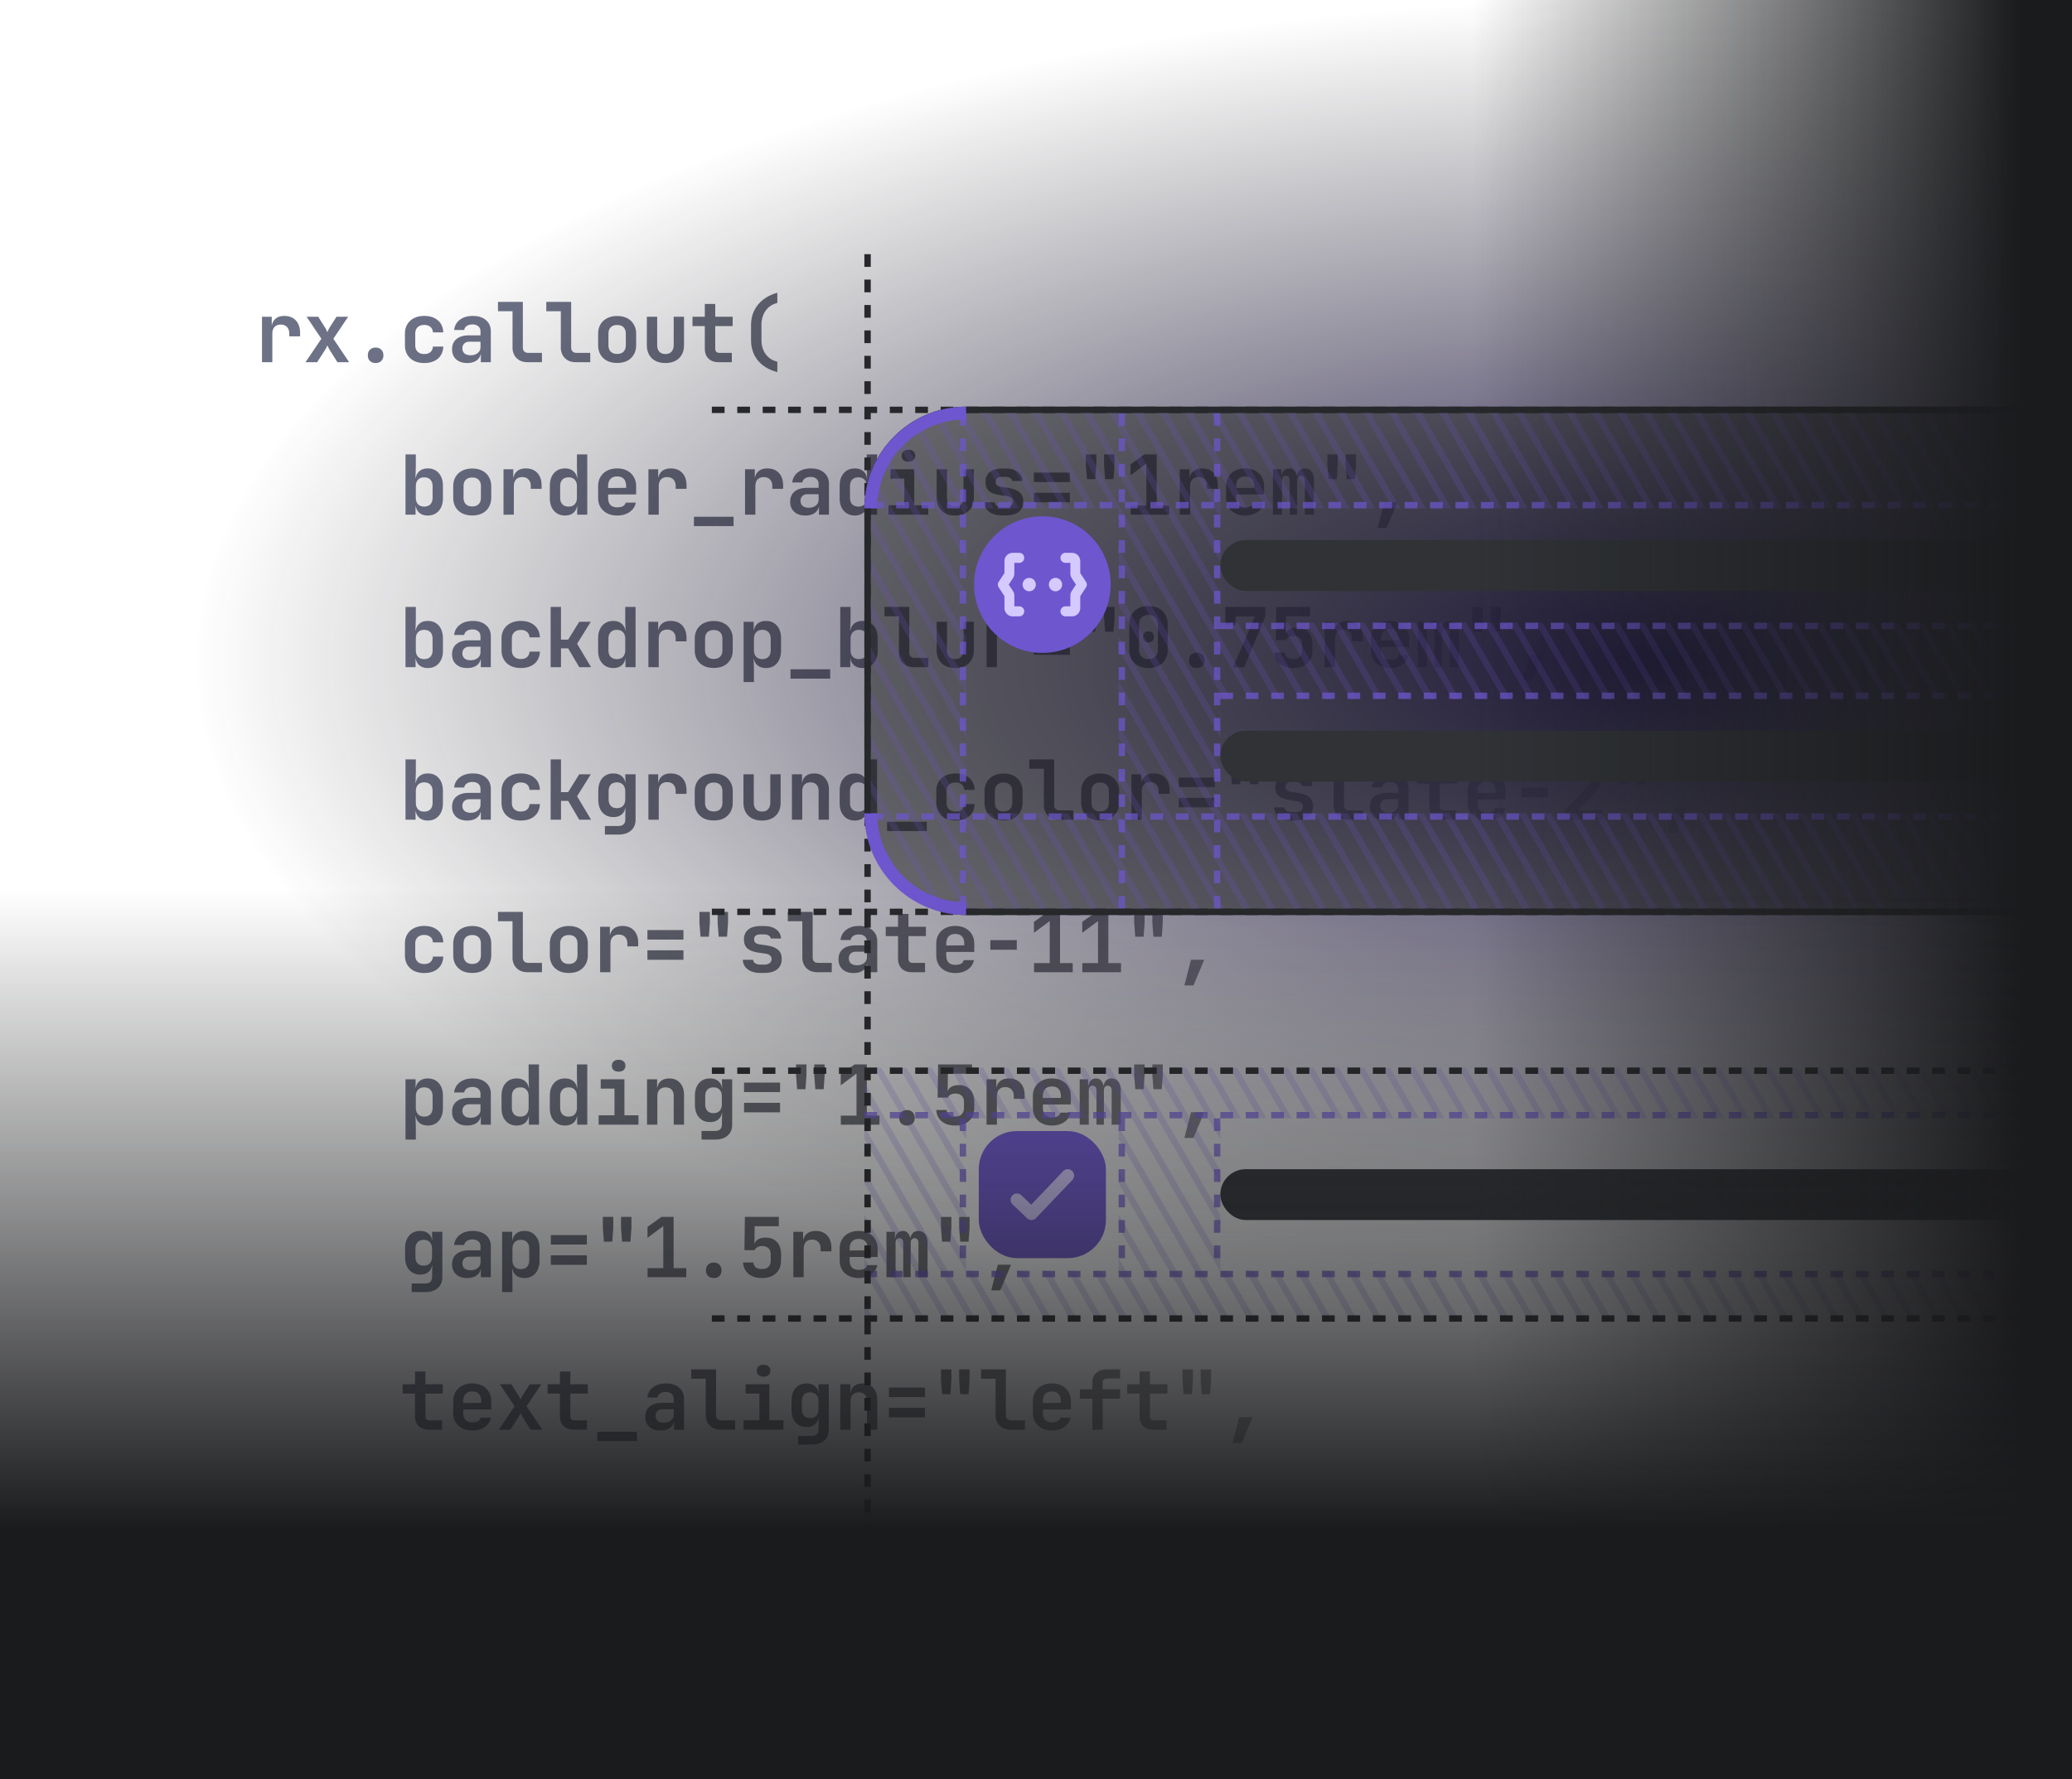 <svg xmlns="http://www.w3.org/2000/svg" width="326" height="280" fill="none" viewBox="0 0 326 280"><g clip-path="url(#a)"><path fill="url(#b)" d="M41.222 57v-7.15h1.534v1.365h.403l-.481.832q0-1.157.52-1.742t1.534-.585q1.157 0 1.82.715t.663 1.976v.52h-1.703v-.403q0-.69-.364-1.066-.351-.377-.975-.377-.637 0-.988.377-.338.377-.338 1.066V57zm6.846 0 2.496-3.692-2.327-3.458h1.833l1.105 1.755q.105.156.182.351l.143.312q.052-.117.143-.312.09-.195.182-.351l1.118-1.755h1.833l-2.327 3.458L54.932 57h-1.846l-1.235-1.963a4 4 0 0 1-.195-.364 5 5 0 0 0-.156-.312q-.052.117-.143.312a4 4 0 0 1-.195.364L49.9 57zm11.032.13q-.56 0-.897-.325-.325-.325-.325-.884t.325-.884q.338-.338.897-.338t.884.338q.338.325.338.884t-.338.884q-.326.325-.884.325m7.639 0q-.91 0-1.6-.338a2.6 2.6 0 0 1-1.052-.975q-.378-.637-.377-1.495v-1.794q0-.87.377-1.495a2.5 2.5 0 0 1 1.053-.962q.69-.351 1.599-.351 1.351 0 2.158.702.806.69.845 1.885h-1.625q-.039-.56-.403-.858-.352-.312-.975-.312-.65 0-1.027.364-.377.351-.377 1.014v1.807q0 .663.377 1.027.376.364 1.027.364.623 0 .975-.299.364-.312.403-.871h1.625q-.04 1.196-.845 1.898-.807.69-2.158.689m6.768 0q-1.106 0-1.742-.585-.637-.585-.637-1.573 0-1.053.702-1.625.701-.572 1.989-.572h1.78v-.611q0-.52-.337-.806-.339-.3-.923-.299-.534 0-.884.234a.91.91 0 0 0-.416.637h-1.586q.117-1.014.91-1.612.792-.598 2.028-.598 1.313 0 2.067.663.767.65.767 1.768V57h-1.573v-1.248h-.26l.26-.351q0 .793-.585 1.261t-1.56.468m.533-1.222q.689 0 1.118-.351.441-.35.442-.91v-.871h-1.755q-.495 0-.793.286-.3.285-.3.754 0 .507.339.806.35.285.949.286M82.992 57q-.702 0-1.235-.286-.52-.286-.82-.806a2.46 2.46 0 0 1-.298-1.222v-5.707H78.35V47.51h3.913v7.176q0 .39.22.624.235.22.625.221h2.158V57zm7.6 0q-.702 0-1.236-.286-.52-.286-.819-.806a2.46 2.46 0 0 1-.299-1.222v-5.707h-2.287V47.51h3.913v7.176q0 .39.22.624.234.22.624.221h2.159V57zm6.508.117q-.91 0-1.587-.338a2.6 2.6 0 0 1-1.04-.975q-.364-.637-.364-1.495v-1.768q0-.858.365-1.482.375-.638 1.04-.975.675-.351 1.586-.351.923 0 1.586.351.662.337 1.026.975.377.624.377 1.469v1.781q0 .858-.376 1.495a2.53 2.53 0 0 1-1.027.975q-.664.338-1.587.338m0-1.417q.65 0 1-.351.365-.365.365-1.04v-1.768q0-.69-.365-1.04-.35-.351-1-.351-.638 0-1.001.351-.365.35-.365 1.04v1.768q0 .675.365 1.04.364.351 1 .351m7.599 1.43q-1.365 0-2.145-.754-.78-.767-.78-2.08V49.85h1.625v4.433q0 .69.338 1.066.339.364.962.364.612 0 .949-.364.351-.377.351-1.066V49.85h1.625v4.446q0 1.313-.793 2.08-.792.754-2.132.754m8.38-.13q-1.026 0-1.612-.572-.572-.572-.572-1.573v-3.536h-1.937V49.85h1.937v-2.015h1.638v2.015h2.743v1.469h-2.743v3.536q0 .675.663.676h1.95V57zm9.225 1.56q-1.975-.52-3.055-1.833-1.079-1.326-1.079-3.224V51.15q0-1.248.494-2.262a4.96 4.96 0 0 1 1.43-1.742q.936-.727 2.21-1.066v1.599a3.2 3.2 0 0 0-1.339.663q-.558.481-.858 1.196a4.2 4.2 0 0 0-.299 1.612v2.353q0 .871.299 1.586.3.702.858 1.183.573.468 1.339.65zM67.311 81.13q-.885 0-1.404-.494-.52-.507-.52-1.378l.364.377h-.364V81H63.8v-9.49h1.625v2.002l-.052 1.703h.377l-.364.377q0-.87.52-1.365.519-.507 1.404-.507 1.079 0 1.729.741.65.74.65 2.002V78.4q0 1.248-.65 1.989t-1.73.741m-.572-1.404q.623 0 .975-.364.35-.365.35-1.04v-1.794q0-.675-.35-1.04-.352-.364-.975-.364-.612 0-.962.377-.351.364-.351 1.027v1.794q0 .663.35 1.04.352.364.963.364m7.56 1.391q-.91 0-1.585-.338a2.6 2.6 0 0 1-1.04-.975q-.364-.637-.364-1.495v-1.768q0-.858.364-1.482.377-.638 1.04-.975.675-.351 1.586-.351.923 0 1.586.351.663.337 1.027.975.377.624.377 1.469v1.781q0 .858-.377 1.495a2.53 2.53 0 0 1-1.027.975q-.663.338-1.586.338m0-1.417q.651 0 1.002-.351.364-.365.364-1.04v-1.768q0-.69-.364-1.04-.351-.351-1.001-.351-.638 0-1.001.351-.364.35-.364 1.04v1.768q0 .675.364 1.04.363.351 1 .351m4.923 1.3v-7.15h1.534v1.365h.403l-.481.832q0-1.157.52-1.742t1.534-.585q1.156 0 1.82.715.663.715.663 1.976v.52h-1.703v-.403q0-.69-.364-1.066-.352-.377-.975-.377-.637 0-.988.377-.338.377-.338 1.066V81zm9.667.13q-1.066 0-1.73-.741-.65-.741-.65-1.989v-1.937q0-1.26.65-2.002t1.73-.741q.884 0 1.404.507.52.494.52 1.365l-.365-.377h.378l-.052-1.703V71.51h1.624V81h-1.585v-1.365h-.365l.365-.377q0 .87-.52 1.378-.52.494-1.405.494m.572-1.404q.623 0 .962-.364.35-.377.35-1.04v-1.794q0-.663-.35-1.027-.339-.377-.963-.377t-.974.364-.352 1.04v1.794q0 .675.352 1.04.35.364.974.364m7.651 1.404q-.91 0-1.585-.351a2.6 2.6 0 0 1-1.053-.975q-.365-.637-.365-1.482v-1.794q0-.845.365-1.469a2.57 2.57 0 0 1 1.052-.988q.677-.351 1.587-.351.896 0 1.56.351.675.35 1.04.988.376.624.376 1.469v1.287H95.68v.507q0 .754.363 1.144.365.377 1.08.377.546 0 .883-.182a.87.87 0 0 0 .43-.559h1.598q-.18.923-.988 1.482-.792.546-1.937.546m1.404-4.225v-.39q0-.741-.35-1.131-.351-.403-1.053-.403-.703 0-1.067.403t-.364 1.144v.273l2.951-.026zM102.021 81v-7.15h1.534v1.365h.403l-.481.832q0-1.157.52-1.742t1.534-.585q1.158 0 1.82.715t.663 1.976v.52h-1.703v-.403q0-.69-.364-1.066-.351-.377-.975-.377-.636 0-.988.377-.338.377-.338 1.066V81zm7.158 1.794v-1.469h6.24v1.469zM117.221 81v-7.15h1.534v1.365h.403l-.481.832q0-1.157.52-1.742t1.534-.585q1.158 0 1.82.715t.663 1.976v.52h-1.703v-.403q0-.69-.364-1.066-.351-.377-.975-.377-.637 0-.988.377-.338.377-.338 1.066V81zm9.485.13q-1.105 0-1.742-.585t-.637-1.573q0-1.053.702-1.625t1.989-.572h1.781v-.611q0-.52-.338-.806-.338-.3-.923-.299-.533 0-.884.234a.91.91 0 0 0-.416.637h-1.586q.117-1.014.91-1.612t2.028-.598q1.312 0 2.067.663.767.65.767 1.768V81h-1.573v-1.248h-.26l.26-.351q0 .793-.585 1.261t-1.56.468m.533-1.222q.689 0 1.118-.351.442-.35.442-.91v-.871h-1.755q-.494 0-.793.286-.299.285-.299.754 0 .507.338.806.35.285.949.286m7.249 1.222q-1.066 0-1.729-.741-.65-.741-.65-1.989v-1.937q0-1.26.65-2.002t1.729-.741q.883 0 1.404.507.52.494.52 1.365l-.364-.377h.377l-.052-1.703V71.51h1.625V81h-1.586v-1.365h-.364l.364-.377q0 .87-.52 1.378-.52.494-1.404.494m.572-1.404q.624 0 .962-.364.351-.377.351-1.04v-1.794q0-.663-.351-1.027-.338-.377-.962-.377t-.975.364-.351 1.04v1.794q0 .675.351 1.04.351.364.975.364M139.787 81v-1.482h2.496v-4.199h-2.171V73.85h3.731v5.668h2.21V81zm3.146-8.346q-.493 0-.78-.247-.286-.26-.286-.689t.286-.676q.287-.26.78-.26t.78.26q.286.247.286.676t-.286.689q-.287.247-.78.247m7.366 8.476q-1.365 0-2.145-.754-.78-.767-.78-2.08V73.85h1.625v4.433q0 .69.338 1.066.338.364.962.364.611 0 .949-.364.351-.377.351-1.066V73.85h1.625v4.446q0 1.313-.793 2.08-.793.754-2.132.754m7.327-.013q-.82 0-1.43-.26a2.34 2.34 0 0 1-.962-.715 1.95 1.95 0 0 1-.364-1.092h1.625a.7.7 0 0 0 .325.546q.311.208.806.208h.572q.597 0 .897-.234a.77.77 0 0 0 .299-.637q0-.377-.273-.585-.261-.221-.819-.286l-.884-.13q-1.223-.17-1.794-.65-.573-.48-.572-1.443 0-1 .676-1.547.675-.56 1.989-.559h.494q1.195 0 1.911.533.714.533.767 1.43h-1.625q-.04-.286-.325-.468-.273-.182-.728-.182h-.494q-.56 0-.819.208-.247.195-.247.585 0 .364.221.546.22.17.715.247l.923.13q1.274.182 1.872.689.61.495.611 1.469 0 1.04-.715 1.625-.702.572-2.08.572zm5.039-5.252V74.37h5.668v1.495zm0 3.185v-1.495h5.668v1.495zm11.214-3.64-.169-2.197V71.51h1.638v1.703l-.156 2.197zm-2.86 0-.169-2.197V71.51h1.638v1.703l-.156 2.197zm6.872 5.59v-1.43h2.47v-6.617l-2.483 1.846v-1.716l2.184-1.573h1.924v8.06h1.989V81zm7.73 0v-7.15h1.534v1.365h.403l-.481.832q0-1.157.52-1.742t1.534-.585q1.157 0 1.82.715t.663 1.976v.52h-1.703v-.403q0-.69-.364-1.066-.351-.377-.975-.377-.637 0-.988.377-.338.377-.338 1.066V81zm10.29.13q-.91 0-1.586-.351a2.6 2.6 0 0 1-1.053-.975q-.363-.637-.364-1.482v-1.794q0-.845.364-1.469a2.6 2.6 0 0 1 1.053-.988q.677-.351 1.586-.351.897 0 1.56.351.677.35 1.04.988.377.624.377 1.469v1.287h-4.407v.507q0 .754.364 1.144.365.377 1.079.377.546 0 .884-.182a.86.86 0 0 0 .429-.559h1.599q-.181.923-.988 1.482-.792.546-1.937.546m1.404-4.225v-.39q0-.741-.351-1.131-.351-.403-1.053-.403t-1.066.403-.364 1.144v.273l2.951-.026zM200.274 81v-7.15h1.326v.962h.273l-.221.234q0-.599.338-.962.339-.364.871-.364a1 1 0 0 1 .884.468q.325.468.325 1.261l-.286-.637h.442l-.169.234q0-.599.338-.962.339-.364.897-.364.663 0 1.053.494.39.495.39 1.339V81h-1.43v-5.382q0-.351-.156-.546-.155-.208-.455-.208a.57.57 0 0 0-.455.195q-.156.195-.156.559V81h-1.17v-5.382q0-.364-.156-.559t-.455-.195-.455.195q-.143.195-.143.559V81zm11.604-5.59-.169-2.197V71.51h1.638v1.703l-.156 2.197zm-2.86 0-.169-2.197V71.51h1.638v1.703l-.156 2.197zm7.73 7.67 1.04-4.043h2.08l-1.69 4.043zM67.311 105.13q-.885 0-1.404-.494-.52-.507-.52-1.378l.364.377h-.364V105H63.8v-9.49h1.625v2.002l-.052 1.703h.377l-.364.377q0-.87.52-1.365.519-.507 1.404-.507 1.079 0 1.729.741.65.74.65 2.002v1.937q0 1.248-.65 1.989t-1.73.741m-.572-1.404q.623 0 .975-.364.35-.364.35-1.04v-1.794q0-.676-.35-1.04-.352-.364-.975-.364-.612 0-.962.377-.351.364-.351 1.027v1.794q0 .663.35 1.04.352.364.963.364m6.768 1.404q-1.106 0-1.742-.585-.637-.585-.637-1.573 0-1.053.702-1.625.701-.572 1.989-.572h1.78v-.611q0-.52-.337-.806-.339-.3-.923-.299-.534 0-.884.234a.91.91 0 0 0-.416.637h-1.586q.117-1.014.91-1.612.792-.598 2.028-.598 1.313 0 2.067.663.767.65.767 1.768V105H75.65v-1.248h-.26l.26-.351q0 .793-.585 1.261t-1.56.468m.533-1.222q.689 0 1.118-.351.441-.35.442-.91v-.871h-1.755q-.495 0-.793.286-.3.286-.3.754 0 .507.339.806.35.286.949.286m7.899 1.222q-.91 0-1.6-.338a2.6 2.6 0 0 1-1.052-.975q-.377-.637-.377-1.495v-1.794q0-.87.377-1.495a2.5 2.5 0 0 1 1.053-.962q.688-.351 1.599-.351 1.35 0 2.158.702.806.69.845 1.885h-1.625q-.039-.56-.403-.858-.352-.312-.975-.312-.65 0-1.027.364-.377.351-.377 1.014v1.807q0 .663.377 1.027.376.364 1.027.364.623 0 .975-.299.364-.312.403-.871h1.625q-.04 1.196-.845 1.898-.807.689-2.158.689m4.7-.13v-9.49h1.626v5.148h1.13l1.743-2.808h1.82l-2.159 3.458 2.2 3.692h-1.858l-1.743-2.964h-1.13V105zm9.85.13q-1.067 0-1.73-.741-.65-.741-.65-1.989v-1.937q0-1.26.65-2.002t1.73-.741q.884 0 1.403.507.52.494.52 1.365l-.364-.377h.377l-.051-1.703V95.51h1.625V105H98.41v-1.365h-.364l.364-.377q0 .871-.52 1.378-.52.494-1.403.494m.572-1.404q.623 0 .961-.364.352-.377.352-1.04v-1.794q0-.663-.352-1.027-.338-.377-.962-.377t-.975.364-.35 1.04v1.794q0 .676.35 1.04.352.364.976.364m4.96 1.274v-7.15h1.534v1.365h.403l-.481.832q0-1.157.52-1.742t1.534-.585q1.158 0 1.82.715t.663 1.976v.52h-1.703v-.403q0-.689-.364-1.066-.351-.377-.975-.377-.636 0-.988.377-.338.377-.338 1.066V105zm10.278.117q-.91 0-1.586-.338a2.63 2.63 0 0 1-1.04-.975q-.363-.637-.364-1.495v-1.768q0-.858.364-1.482.377-.637 1.04-.975.677-.351 1.586-.351.924 0 1.586.351.663.338 1.027.975.377.624.377 1.469v1.781q0 .858-.377 1.495a2.53 2.53 0 0 1-1.027.975q-.662.338-1.586.338m0-1.417q.65 0 1.001-.351.364-.364.364-1.04v-1.768q0-.689-.364-1.04-.35-.351-1.001-.351-.636 0-1.001.351-.363.351-.364 1.04v1.768q0 .676.364 1.04.365.351 1.001.351m4.701 3.64v-9.49h1.586v1.365h.364l-.364.377q0-.87.52-1.365.52-.507 1.404-.507 1.08 0 1.729.741.65.741.65 1.989v1.937q0 .832-.299 1.456-.285.611-.819.949-.532.338-1.261.338-.883 0-1.404-.494-.52-.507-.52-1.378l.364.377h-.377l.052 1.703v2.002zm2.938-3.614q.624 0 .975-.364t.351-1.04v-1.794q0-.676-.351-1.04t-.975-.364q-.61 0-.962.377-.351.364-.351 1.027v1.794q0 .663.351 1.04.351.364.962.364m4.441 3.068v-1.469h6.24v1.469zm11.331-1.664q-.883 0-1.404-.494-.52-.507-.52-1.378l.364.377h-.364V105H132.2v-9.49h1.625v2.002l-.052 1.703h.377l-.364.377q0-.87.52-1.365.52-.507 1.404-.507 1.079 0 1.729.741.65.74.65 2.002v1.937q0 1.248-.65 1.989t-1.729.741m-.572-1.404q.624 0 .975-.364t.351-1.04v-1.794q0-.676-.351-1.04t-.975-.364q-.61 0-.962.377-.351.364-.351 1.027v1.794q0 .663.351 1.04.351.364.962.364m8.653 1.274q-.702 0-1.235-.286a2.1 2.1 0 0 1-.819-.806 2.46 2.46 0 0 1-.299-1.222v-5.707h-2.288V95.51h3.913v7.176q0 .39.221.624.234.22.624.221h2.158V105zm6.508.13q-1.365 0-2.145-.754-.78-.767-.78-2.08V97.85h1.625v4.433q0 .689.338 1.066.338.364.962.364.611 0 .949-.364.351-.377.351-1.066V97.85h1.625v4.446q0 1.313-.793 2.08-.793.754-2.132.754m4.922-.13v-7.15h1.534v1.365h.403l-.481.832q0-1.157.52-1.742t1.534-.585q1.157 0 1.82.715t.663 1.976v.52h-1.703v-.403q0-.689-.364-1.066-.351-.377-.975-.377-.637 0-.988.377-.338.377-.338 1.066V105zm7.444-5.135V98.37h5.668v1.495zm0 3.185v-1.495h5.668v1.495zm11.214-3.64-.169-2.197V95.51h1.638v1.703l-.156 2.197zm-2.86 0-.169-2.197V95.51h1.638v1.703l-.156 2.197zm9.68 5.72q-.924 0-1.599-.351a2.57 2.57 0 0 1-1.053-.988q-.364-.637-.364-1.495v-4.082q0-.858.364-1.495a2.57 2.57 0 0 1 1.053-.988q.675-.351 1.599-.351.936 0 1.599.351.675.35 1.04.988.377.637.377 1.495v4.082q0 .858-.377 1.495-.365.637-1.04.988-.676.351-1.599.351m0-1.404q.675 0 1.079-.39.402-.39.403-1.04v-4.082q0-.65-.403-1.04-.404-.39-1.079-.39-.677 0-1.079.39-.403.39-.403 1.04v4.082q0 .65.403 1.04.402.39 1.079.39m0-2.626a.84.84 0 0 1-.624-.247.9.9 0 0 1-.234-.637q0-.39.234-.624t.624-.234.624.234.234.624a.9.9 0 0 1-.234.637q-.234.247-.624.247m7.6 4.03q-.56 0-.897-.325-.325-.325-.325-.884t.325-.884q.338-.338.897-.338t.884.338q.338.325.338.884t-.338.884q-.326.325-.884.325m5.714-.13 3.432-7.982h-3.042v1.378h-1.625V95.51h6.292v1.534L195.755 105zm9.472.13q-1.312 0-2.106-.65-.792-.663-.871-1.794h1.625q.052.494.39.767.351.26.962.26.676 0 1.027-.351.351-.364.351-1.001v-.923q0-.65-.351-.988-.35-.351-1.027-.351a1.43 1.43 0 0 0-.715.169 1.13 1.13 0 0 0-.455.468h-1.586l.065-5.226h5.343v1.469h-3.809l-.026 2.756h.377l-.39.325q0-.598.468-.936.481-.351 1.287-.351 1.158-.014 1.794.702.65.702.65 1.963v.923q0 1.287-.806 2.028-.793.741-2.197.741m4.935-.13v-7.15h1.534v1.365h.403l-.481.832q0-1.157.52-1.742t1.534-.585q1.157 0 1.82.715t.663 1.976v.52h-1.703v-.403q0-.689-.364-1.066-.351-.377-.975-.377-.636 0-.988.377-.338.377-.338 1.066V105zm10.291.13q-.91 0-1.586-.351a2.6 2.6 0 0 1-1.053-.975q-.363-.637-.364-1.482v-1.794q0-.845.364-1.469a2.6 2.6 0 0 1 1.053-.988q.677-.351 1.586-.351.897 0 1.56.351.677.35 1.04.988.378.624.377 1.469v1.287h-4.407v.507q0 .754.364 1.144.365.377 1.079.377.546 0 .884-.182a.86.86 0 0 0 .429-.559h1.599q-.181.922-.988 1.482-.792.546-1.937.546m1.404-4.225v-.39q0-.741-.351-1.131-.351-.403-1.053-.403t-1.066.403q-.363.403-.364 1.144v.273l2.951-.026zm2.959 4.095v-7.15h1.326v.962h.273l-.221.234q0-.599.338-.962.338-.364.871-.364.572 0 .884.468.325.468.325 1.261l-.286-.637h.442l-.169.234q0-.599.338-.962.337-.364.897-.364.663 0 1.053.494.39.495.39 1.339V105h-1.43v-5.382q0-.351-.156-.546-.156-.208-.455-.208a.57.57 0 0 0-.455.195q-.156.195-.156.559V105h-1.17v-5.382q0-.364-.156-.559t-.455-.195-.455.195q-.143.195-.143.559V105zm11.604-5.59-.169-2.197V95.51h1.638v1.703l-.156 2.197zm-2.86 0-.169-2.197V95.51h1.638v1.703l-.156 2.197zm7.73 7.67 1.04-4.043h2.08l-1.69 4.043zM67.311 129.13q-.885 0-1.404-.494-.52-.507-.52-1.378l.364.377h-.364V129H63.8v-9.49h1.625v2.002l-.052 1.703h.377l-.364.377q0-.871.52-1.365.519-.507 1.404-.507 1.079 0 1.729.741.65.74.65 2.002v1.937q0 1.248-.65 1.989t-1.73.741m-.572-1.404q.623 0 .975-.364.35-.364.35-1.04v-1.794q0-.676-.35-1.04-.352-.364-.975-.364-.612 0-.962.377-.351.364-.351 1.027v1.794q0 .663.35 1.04.352.364.963.364m6.768 1.404q-1.106 0-1.742-.585-.637-.585-.637-1.573 0-1.053.702-1.625.701-.572 1.989-.572h1.78v-.611q0-.52-.337-.806-.339-.299-.923-.299-.534 0-.884.234a.91.91 0 0 0-.416.637h-1.586q.117-1.014.91-1.612.792-.598 2.028-.598 1.313 0 2.067.663.767.65.767 1.768V129H75.65v-1.248h-.26l.26-.351q0 .793-.585 1.261t-1.56.468m.533-1.222q.689 0 1.118-.351.441-.35.442-.91v-.871h-1.755q-.495 0-.793.286-.3.286-.3.754 0 .507.339.806.35.286.949.286m7.899 1.222q-.91 0-1.6-.338a2.6 2.6 0 0 1-1.052-.975q-.377-.637-.377-1.495v-1.794q0-.871.377-1.495a2.5 2.5 0 0 1 1.053-.962q.688-.351 1.599-.351 1.35 0 2.158.702.806.689.845 1.885h-1.625q-.039-.56-.403-.858-.352-.312-.975-.312-.65 0-1.027.364-.377.351-.377 1.014v1.807q0 .663.377 1.027.376.364 1.027.364.623 0 .975-.299.364-.312.403-.871h1.625q-.04 1.196-.845 1.898-.807.689-2.158.689m4.7-.13v-9.49h1.626v5.148h1.13l1.743-2.808h1.82l-2.159 3.458 2.2 3.692h-1.858l-1.743-2.964h-1.13V129zm8.537 2.34v-1.352h2.118q.547 0 .82-.273.272-.26.272-.754v-.533l.026-1.339h-.35l.35-.351q0 .871-.52 1.365-.506.481-1.377.481-1.093 0-1.743-.741-.636-.74-.637-2.002v-1.391q0-1.248.637-1.989.65-.741 1.742-.741.871 0 1.379.494.52.481.52 1.352l-.352-.351h.351l-.038-1.365h1.625V129q0 1.079-.715 1.703-.716.637-1.964.637zm1.885-4.16q.623 0 .961-.364.352-.377.352-1.04v-1.248q0-.663-.352-1.027-.338-.377-.962-.377t-.962.364-.338 1.04v1.248q0 .676.338 1.04t.963.364m4.96 1.82v-7.15h1.534v1.365h.403l-.481.832q0-1.157.52-1.742t1.534-.585q1.158 0 1.82.715t.663 1.976v.52h-1.703v-.403q0-.689-.364-1.066-.351-.377-.975-.377-.636 0-.988.377-.338.377-.338 1.066V129zm10.278.117q-.91 0-1.586-.338a2.63 2.63 0 0 1-1.04-.975q-.363-.637-.364-1.495v-1.768q0-.858.364-1.482.377-.637 1.04-.975.677-.351 1.586-.351.924 0 1.586.351.663.338 1.027.975.377.624.377 1.469v1.781q0 .858-.377 1.495a2.53 2.53 0 0 1-1.027.975q-.662.338-1.586.338m0-1.417q.65 0 1.001-.351.364-.364.364-1.04v-1.768q0-.689-.364-1.04-.35-.351-1.001-.351-.636 0-1.001.351-.363.351-.364 1.04v1.768q0 .676.364 1.04.365.351 1.001.351m7.6 1.43q-1.365 0-2.145-.754-.78-.767-.78-2.08v-4.446h1.625v4.433q0 .689.338 1.066.338.364.962.364.612 0 .949-.364.351-.377.351-1.066v-4.433h1.625v4.446q0 1.313-.793 2.08-.792.754-2.132.754m4.701-.13v-7.15h1.586v1.365h.442l-.442.377q0-.884.507-1.378.52-.494 1.417-.494 1.053 0 1.677.702.637.702.637 1.885V129h-1.625v-4.524q0-.65-.338-1.001t-.949-.351q-.598 0-.949.364-.338.364-.338 1.04V129zm9.888.13q-1.066 0-1.729-.741-.65-.741-.65-1.989v-1.937q0-1.261.65-2.002t1.729-.741q.883 0 1.404.507.52.494.52 1.365l-.364-.377h.377l-.052-1.703v-2.002h1.625V129h-1.586v-1.365h-.364l.364-.377q0 .871-.52 1.378-.52.494-1.404.494m.572-1.404q.624 0 .962-.364.351-.377.351-1.04v-1.794q0-.663-.351-1.027-.338-.377-.962-.377t-.975.364-.351 1.04v1.794q0 .676.351 1.04t.975.364m4.519 3.068v-1.469h6.24v1.469zm10.759-1.664q-.91 0-1.599-.338a2.6 2.6 0 0 1-1.053-.975q-.377-.637-.377-1.495v-1.794q0-.871.377-1.495a2.5 2.5 0 0 1 1.053-.962q.689-.351 1.599-.351 1.352 0 2.158.702.806.689.845 1.885h-1.625q-.039-.56-.403-.858-.351-.312-.975-.312-.65 0-1.027.364-.377.351-.377 1.014v1.807q0 .663.377 1.027t1.027.364q.624 0 .975-.299.364-.312.403-.871h1.625q-.04 1.196-.845 1.898-.806.689-2.158.689m7.561-.013q-.91 0-1.586-.338a2.6 2.6 0 0 1-1.04-.975q-.364-.637-.364-1.495v-1.768q0-.858.364-1.482.377-.637 1.04-.975.675-.351 1.586-.351.923 0 1.586.351.663.338 1.027.975.377.624.377 1.469v1.781q0 .858-.377 1.495a2.54 2.54 0 0 1-1.027.975q-.663.338-1.586.338m0-1.417q.65 0 1.001-.351.363-.364.364-1.04v-1.768q0-.689-.364-1.04-.351-.351-1.001-.351-.638 0-1.001.351-.364.351-.364 1.04v1.768q0 .676.364 1.04.363.351 1.001.351m8.692 1.3q-.702 0-1.235-.286a2.1 2.1 0 0 1-.819-.806 2.45 2.45 0 0 1-.299-1.222v-5.707h-2.288v-1.469h3.913v7.176q0 .39.221.624.234.22.624.221h2.158V129zm6.508.117q-.91 0-1.586-.338a2.6 2.6 0 0 1-1.04-.975q-.364-.637-.364-1.495v-1.768q0-.858.364-1.482.377-.637 1.04-.975.675-.351 1.586-.351.923 0 1.586.351.663.338 1.027.975.377.624.377 1.469v1.781q0 .858-.377 1.495a2.54 2.54 0 0 1-1.027.975q-.663.338-1.586.338m0-1.417q.65 0 1.001-.351.364-.364.364-1.04v-1.768q0-.689-.364-1.04-.351-.351-1.001-.351-.638 0-1.001.351-.364.351-.364 1.04v1.768q0 .676.364 1.04.363.351 1.001.351m4.922 1.3v-7.15h1.534v1.365h.403l-.481.832q0-1.157.52-1.742t1.534-.585q1.157 0 1.82.715t.663 1.976v.52h-1.703v-.403q0-.689-.364-1.066-.351-.377-.975-.377-.637 0-.988.377-.338.377-.338 1.066V129zm7.444-5.135v-1.495h5.668v1.495zm0 3.185v-1.495h5.668v1.495zm11.213-3.64-.169-2.197v-1.703h1.638v1.703l-.156 2.197zm-2.86 0-.169-2.197v-1.703h1.638v1.703l-.156 2.197zm9.407 5.707q-.818 0-1.43-.26a2.34 2.34 0 0 1-.962-.715 1.97 1.97 0 0 1-.364-1.092h1.625a.71.71 0 0 0 .325.546q.312.208.806.208h.572q.599 0 .897-.234a.76.76 0 0 0 .299-.637.7.7 0 0 0-.273-.585q-.26-.221-.819-.286l-.884-.13q-1.221-.169-1.794-.65-.572-.482-.572-1.443 0-1 .676-1.547.676-.56 1.989-.559h.494q1.197 0 1.911.533.716.533.767 1.43h-1.625q-.039-.286-.325-.468-.272-.182-.728-.182h-.494q-.558 0-.819.208-.247.195-.247.585 0 .364.221.546.222.17.715.247l.923.13q1.275.182 1.872.689.611.494.611 1.469 0 1.04-.715 1.625-.702.572-2.08.572zm8.965-.117q-.701 0-1.235-.286a2.1 2.1 0 0 1-.819-.806 2.46 2.46 0 0 1-.299-1.222v-5.707h-2.288v-1.469h3.913v7.176q0 .39.221.624.234.22.624.221h2.158V129zm5.715.13q-1.104 0-1.742-.585t-.637-1.573q0-1.053.702-1.625t1.989-.572h1.781v-.611q0-.52-.338-.806-.338-.299-.923-.299-.533 0-.884.234a.92.92 0 0 0-.416.637h-1.586q.118-1.014.91-1.612.794-.598 2.028-.598 1.314 0 2.067.663.767.65.767 1.768V129h-1.573v-1.248h-.26l.26-.351q0 .793-.585 1.261t-1.56.468m.533-1.222q.69 0 1.118-.351.442-.35.442-.91v-.871h-1.755q-.493 0-.793.286-.299.286-.299.754 0 .507.338.806.352.286.949.286m8.64 1.092q-1.027 0-1.612-.572-.572-.572-.572-1.573v-3.536h-1.937v-1.469h1.937v-2.015h1.638v2.015h2.743v1.469h-2.743v3.536q0 .676.663.676h1.95V129zm6.833.13q-.91 0-1.586-.351a2.6 2.6 0 0 1-1.053-.975q-.364-.637-.364-1.482v-1.794q0-.845.364-1.469a2.57 2.57 0 0 1 1.053-.988q.676-.351 1.586-.351.897 0 1.56.351.676.35 1.04.988.377.624.377 1.469v1.287h-4.407v.507q0 .754.364 1.144.364.377 1.079.377.546 0 .884-.182a.87.87 0 0 0 .429-.559h1.599q-.182.922-.988 1.482-.793.546-1.937.546m1.404-4.225v-.39q0-.741-.351-1.131-.351-.403-1.053-.403t-1.066.403-.364 1.144v.273l2.951-.026zm4.103.559v-1.508h4.16v1.508zm6.807 3.536v-1.573l2.964-2.977q.624-.637.923-1.144.299-.52.299-1.066 0-.663-.364-1.027-.364-.377-.988-.377-.689 0-1.079.403-.39.39-.39 1.092h-1.625q.013-.91.39-1.56a2.66 2.66 0 0 1 1.092-1.027q.702-.364 1.638-.364.897 0 1.56.338t1.027.949.364 1.456q0 .871-.455 1.703-.442.819-1.43 1.768l-1.976 1.937h3.978V129zm11.253-5.59-.169-2.197v-1.703h1.638v1.703l-.156 2.197zm-2.86 0-.169-2.197v-1.703h1.638v1.703l-.156 2.197zm7.73 7.67 1.04-4.043h2.08l-1.69 4.043zm-195.61 22.05q-.91 0-1.598-.338a2.6 2.6 0 0 1-1.053-.975q-.378-.637-.377-1.495v-1.794q0-.871.377-1.495a2.5 2.5 0 0 1 1.053-.962q.69-.351 1.599-.351 1.351 0 2.158.702.806.689.845 1.885h-1.625q-.039-.56-.403-.858-.352-.312-.975-.312-.65 0-1.027.364-.377.351-.377 1.014v1.807q0 .663.377 1.027.376.364 1.027.364.623 0 .975-.299.364-.312.403-.871h1.625q-.04 1.196-.845 1.898-.807.689-2.158.689m7.562-.013q-.91 0-1.586-.338a2.6 2.6 0 0 1-1.04-.975q-.364-.637-.364-1.495v-1.768q0-.858.364-1.482.377-.638 1.04-.975.675-.351 1.586-.351.923 0 1.586.351.663.338 1.027.975.377.624.377 1.469v1.781q0 .858-.377 1.495a2.53 2.53 0 0 1-1.027.975q-.663.338-1.586.338m0-1.417q.65 0 1-.351.365-.364.365-1.04v-1.768q0-.689-.364-1.04-.351-.351-1.001-.351-.638 0-1.001.351-.364.351-.364 1.04v1.768q0 .676.364 1.04.363.351 1 .351m8.692 1.3q-.702 0-1.235-.286a2.1 2.1 0 0 1-.82-.806 2.46 2.46 0 0 1-.298-1.222v-5.707H78.35v-1.469h3.913v7.176q0 .39.22.624.235.22.625.221h2.158V153zm6.507.117q-.91 0-1.585-.338a2.6 2.6 0 0 1-1.04-.975q-.364-.637-.364-1.495v-1.768q-.001-.858.364-1.482.376-.638 1.04-.975.676-.351 1.585-.351.924 0 1.587.351.663.338 1.026.975.378.624.378 1.469v1.781q0 .858-.377 1.495a2.53 2.53 0 0 1-1.028.975q-.662.338-1.585.338m0-1.417q.65 0 1.002-.351.364-.364.364-1.04v-1.768q0-.689-.364-1.04-.352-.351-1.002-.351-.636 0-1 .351t-.364 1.04v1.768q-.001.676.364 1.04.364.351 1 .351m4.922 1.3v-7.15h1.534v1.365h.404l-.481.832q0-1.157.52-1.742t1.534-.585q1.155 0 1.82.715.662.715.662 1.976v.52H98.71v-.403q.001-.689-.364-1.066-.35-.377-.974-.377-.638 0-.989.377-.338.377-.338 1.066V153zm7.444-5.135v-1.495h5.668v1.495zm0 3.185v-1.495h5.668v1.495zm11.214-3.64-.169-2.197v-1.703h1.638v1.703l-.156 2.197zm-2.86 0-.169-2.197v-1.703h1.638v1.703l-.156 2.197zm9.407 5.707q-.819 0-1.43-.26a2.34 2.34 0 0 1-.962-.715 1.97 1.97 0 0 1-.364-1.092h1.625a.71.71 0 0 0 .325.546q.312.208.806.208h.572q.599 0 .897-.234a.76.76 0 0 0 .299-.637.7.7 0 0 0-.273-.585q-.26-.221-.819-.286l-.884-.13q-1.221-.169-1.794-.65-.572-.482-.572-1.443 0-1 .676-1.547.677-.56 1.989-.559h.494q1.197 0 1.911.533.716.533.767 1.43h-1.625q-.039-.287-.325-.468-.273-.182-.728-.182h-.494q-.558 0-.819.208-.246.195-.247.585 0 .365.221.546.222.17.715.247l.923.13q1.275.182 1.872.689.612.494.611 1.469 0 1.04-.715 1.625-.702.572-2.08.572zm8.965-.117q-.702 0-1.235-.286a2.1 2.1 0 0 1-.819-.806 2.46 2.46 0 0 1-.299-1.222v-5.707h-2.288v-1.469h3.913v7.176q0 .39.221.624.234.22.624.221h2.158V153zm5.715.13q-1.105 0-1.742-.585t-.637-1.573q0-1.053.702-1.625t1.989-.572h1.781v-.611q0-.52-.338-.806-.338-.299-.923-.299-.533 0-.884.234a.91.91 0 0 0-.416.637h-1.586q.117-1.014.91-1.612t2.028-.598q1.313 0 2.067.663.767.65.767 1.768V153h-1.573v-1.248h-.26l.26-.351q0 .793-.585 1.261t-1.56.468m.533-1.222q.689 0 1.118-.351.442-.35.442-.91v-.871h-1.755q-.494 0-.793.286t-.299.754q0 .507.338.806.35.286.949.286m8.64 1.092q-1.027 0-1.612-.572-.572-.572-.572-1.573v-3.536h-1.937v-1.469h1.937v-2.015h1.638v2.015h2.743v1.469h-2.743v3.536q0 .676.663.676h1.95V153zm6.833.13q-.91 0-1.586-.351a2.6 2.6 0 0 1-1.053-.975q-.364-.638-.364-1.482v-1.794q0-.845.364-1.469a2.57 2.57 0 0 1 1.053-.988q.676-.351 1.586-.351.897 0 1.56.351.676.35 1.04.988.377.624.377 1.469v1.287h-4.407v.507q0 .754.364 1.144.364.377 1.079.377.546 0 .884-.182a.87.87 0 0 0 .429-.559h1.599q-.182.923-.988 1.482-.793.546-1.937.546m1.404-4.225v-.39q0-.741-.351-1.131-.351-.403-1.053-.403t-1.066.403-.364 1.144v.273l2.951-.026zm4.103.559v-1.508h4.16v1.508zM162.69 153v-1.43h2.47v-6.617l-2.483 1.846v-1.716l2.184-1.573h1.924v8.06h1.989V153zm7.6 0v-1.43h2.47v-6.617l-2.483 1.846v-1.716l2.184-1.573h1.924v8.06h1.989V153zm11.188-5.59-.169-2.197v-1.703h1.638v1.703l-.156 2.197zm-2.86 0-.169-2.197v-1.703h1.638v1.703l-.156 2.197zm7.73 7.67 1.04-4.043h2.08l-1.69 4.043zM63.801 179.34v-9.49h1.586v1.365h.364l-.364.377q0-.871.52-1.365.519-.507 1.404-.507 1.079 0 1.729.741t.65 1.989v1.937q0 .832-.3 1.456-.285.611-.818.949-.534.338-1.261.338-.885 0-1.404-.494-.52-.507-.52-1.378l.364.377h-.377l.052 1.703v2.002zm2.938-3.614q.623 0 .975-.364.35-.364.35-1.04v-1.794q0-.676-.35-1.04-.352-.364-.975-.364-.612 0-.962.377-.351.364-.351 1.027v1.794q0 .663.35 1.04.352.364.963.364m6.768 1.404q-1.106 0-1.742-.585-.637-.585-.637-1.573 0-1.053.702-1.625.701-.572 1.989-.572h1.78v-.611q0-.52-.337-.806-.339-.299-.923-.299-.534 0-.884.234a.91.91 0 0 0-.416.637h-1.586q.117-1.014.91-1.612.792-.598 2.028-.598 1.313 0 2.067.663.767.65.767 1.768V177h-1.573v-1.248h-.26l.26-.351q0 .793-.585 1.261t-1.56.468m.533-1.222q.689 0 1.118-.351.441-.35.442-.91v-.871h-1.755q-.495 0-.793.286-.3.286-.3.754 0 .507.339.806.35.286.949.286m7.249 1.222q-1.066 0-1.73-.741-.65-.741-.65-1.989v-1.937q0-1.261.65-2.002t1.73-.741q.883 0 1.404.507.52.494.52 1.365l-.364-.377h.377l-.052-1.703v-2.002h1.625V177h-1.586v-1.365h-.364l.364-.377q0 .871-.52 1.378-.52.494-1.404.494m.572-1.404q.623 0 .962-.364.35-.377.35-1.04v-1.794q0-.663-.35-1.027-.338-.377-.962-.377t-.975.364-.351 1.04v1.794q0 .676.35 1.04.352.364.976.364m7.027 1.404q-1.065 0-1.729-.741-.65-.741-.65-1.989v-1.937q0-1.261.65-2.002t1.73-.741q.884 0 1.404.507.52.494.52 1.365l-.365-.377h.378l-.052-1.703v-2.002h1.624V177h-1.585v-1.365h-.365l.365-.377q0 .871-.52 1.378-.52.494-1.405.494m.572-1.404q.624 0 .963-.364.35-.377.35-1.04v-1.794q0-.663-.35-1.027-.339-.377-.963-.377t-.974.364-.352 1.04v1.794q0 .676.352 1.04.35.364.974.364M94.188 177v-1.482h2.495v-4.199h-2.17v-1.469h3.73v5.668h2.21V177zm3.145-8.346q-.493 0-.78-.247-.285-.26-.285-.689t.285-.676q.286-.26.78-.26t.78.26q.287.247.287.676t-.287.689q-.285.247-.78.247M101.8 177v-7.15h1.586v1.365h.442l-.442.377q0-.884.507-1.378.52-.494 1.417-.494 1.053 0 1.677.702.637.702.637 1.885V177h-1.625v-4.524q0-.65-.338-1.001-.337-.351-.949-.351-.598 0-.949.364-.338.364-.338 1.04V177zm8.575 2.34v-1.352h2.119q.546 0 .819-.273.273-.26.273-.754v-.533l.026-1.339h-.351l.351-.351q0 .871-.52 1.365-.507.481-1.378.481-1.091 0-1.742-.741-.636-.74-.637-2.002v-1.391q0-1.248.637-1.989.65-.741 1.742-.741.871 0 1.378.494.52.481.52 1.352l-.351-.351h.351l-.039-1.365h1.625V177q0 1.079-.715 1.703-.714.637-1.963.637zm1.885-4.16q.624 0 .962-.364.351-.377.351-1.04v-1.248q0-.663-.351-1.027-.338-.377-.962-.377t-.962.364-.338 1.04v1.248q0 .676.338 1.04.339.364.962.364m4.805-3.315v-1.495h5.668v1.495zm0 3.185v-1.495h5.668v1.495zm11.214-3.64-.169-2.197v-1.703h1.638v1.703l-.156 2.197zm-2.86 0-.169-2.197v-1.703h1.638v1.703l-.156 2.197zm6.872 5.59v-1.43h2.47v-6.617l-2.483 1.846v-1.716l2.184-1.573h1.924v8.06h1.989V177zm10.408.13q-.56 0-.897-.325-.325-.325-.325-.884t.325-.884q.338-.338.897-.338t.884.338q.338.325.338.884t-.338.884q-.325.325-.884.325m7.587 0q-1.312 0-2.106-.65-.793-.663-.871-1.794h1.625q.052.494.39.767.351.26.962.26.676 0 1.027-.351.351-.364.351-1.001v-.923q0-.65-.351-.988-.35-.351-1.027-.351-.416 0-.715.169a1.13 1.13 0 0 0-.455.468h-1.586l.065-5.226h5.343v1.469h-3.809l-.026 2.756h.377l-.39.325q0-.599.468-.936.481-.351 1.287-.351 1.156-.014 1.794.702.65.702.65 1.963v.923q0 1.287-.806 2.028-.793.741-2.197.741m4.935-.13v-7.15h1.534v1.365h.403l-.481.832q0-1.157.52-1.742t1.534-.585q1.157 0 1.82.715t.663 1.976v.52h-1.703v-.403q0-.689-.364-1.066-.351-.377-.975-.377-.637 0-.988.377-.338.377-.338 1.066V177zm10.291.13q-.91 0-1.586-.351a2.6 2.6 0 0 1-1.053-.975q-.364-.638-.364-1.482v-1.794q0-.845.364-1.469a2.57 2.57 0 0 1 1.053-.988q.675-.351 1.586-.351.897 0 1.56.351.675.35 1.04.988.377.624.377 1.469v1.287h-4.407v.507q0 .754.364 1.144.363.377 1.079.377.546 0 .884-.182a.87.87 0 0 0 .429-.559h1.599q-.183.923-.988 1.482-.794.546-1.937.546m1.404-4.225v-.39q0-.741-.351-1.131-.351-.403-1.053-.403t-1.066.403-.364 1.144v.273l2.951-.026zm2.959 4.095v-7.15h1.326v.962h.273l-.221.234q0-.598.338-.962.337-.364.871-.364.572 0 .884.468.325.468.325 1.261l-.286-.637h.442l-.169.234q0-.598.338-.962t.897-.364q.663 0 1.053.494t.39 1.339V177h-1.43v-5.382q0-.351-.156-.546-.156-.208-.455-.208a.57.57 0 0 0-.455.195q-.156.195-.156.559V177h-1.17v-5.382q0-.364-.156-.559t-.455-.195q-.3 0-.455.195-.143.195-.143.559V177zm11.604-5.59-.169-2.197v-1.703h1.638v1.703l-.156 2.197zm-2.86 0-.169-2.197v-1.703h1.638v1.703l-.156 2.197zm7.73 7.67 1.04-4.043h2.08l-1.69 4.043zM64.776 203.34v-1.352h2.119q.546 0 .819-.273.273-.26.273-.754v-.533l.026-1.339h-.351l.35-.351q0 .871-.52 1.365-.506.481-1.377.481-1.092 0-1.742-.741-.637-.74-.637-2.002v-1.391q0-1.248.637-1.989.65-.741 1.742-.741.87 0 1.378.494.52.481.52 1.352l-.351-.351h.35l-.038-1.365h1.625V201q0 1.079-.715 1.703-.715.637-1.963.637zm1.885-4.16q.624 0 .962-.364.35-.377.35-1.04v-1.248q0-.663-.35-1.027-.338-.377-.962-.377t-.962.364-.338 1.04v1.248q0 .676.338 1.04t.962.364m6.846 1.95q-1.106 0-1.742-.585-.637-.585-.637-1.573 0-1.053.702-1.625.701-.572 1.989-.572h1.78v-.611q0-.52-.337-.806-.339-.299-.923-.299-.534 0-.884.234a.91.91 0 0 0-.416.637h-1.586q.117-1.014.91-1.612.792-.598 2.028-.598 1.313 0 2.067.663.767.65.767 1.768V201h-1.573v-1.248h-.26l.26-.351q0 .793-.585 1.261t-1.56.468m.533-1.222q.689 0 1.118-.351.441-.35.442-.91v-.871h-1.755q-.495 0-.793.286-.3.286-.3.754 0 .507.339.806.35.286.949.286M79 203.34v-9.49h1.587v1.365h.364l-.364.377q0-.871.52-1.365.519-.507 1.404-.507 1.078 0 1.729.741.65.741.65 1.989v1.937q0 .832-.3 1.456-.285.611-.818.949-.534.338-1.261.338-.885 0-1.404-.494-.52-.507-.52-1.378l.364.377h-.377l.052 1.703v2.002zm2.939-3.614q.623 0 .975-.364.35-.364.35-1.04v-1.794q0-.676-.35-1.04-.352-.364-.975-.364-.611 0-.962.377-.351.364-.351 1.027v1.794q0 .663.35 1.04.352.364.963.364m4.727-3.861v-1.495h5.668v1.495zm0 3.185v-1.495h5.668v1.495zm11.213-3.64-.169-2.197v-1.703h1.639v1.703l-.157 2.197zm-2.86 0-.169-2.197v-1.703h1.639v1.703l-.157 2.197zm6.872 5.59v-1.43h2.47v-6.617l-2.483 1.846v-1.716l2.184-1.573h1.924v8.06h1.989V201zm10.408.13q-.558 0-.897-.325-.325-.325-.325-.884t.325-.884q.339-.338.897-.338.56 0 .884.338.338.325.338.884t-.338.884q-.324.325-.884.325m7.587 0q-1.312 0-2.106-.65-.793-.663-.871-1.794h1.625q.052.494.39.767.351.26.962.26.676 0 1.027-.351.351-.364.351-1.001v-.923q0-.65-.351-.988-.35-.351-1.027-.351a1.43 1.43 0 0 0-.715.169 1.13 1.13 0 0 0-.455.468h-1.586l.065-5.226h5.343v1.469h-3.809l-.026 2.756h.377l-.39.325q0-.599.468-.936.481-.351 1.287-.351 1.158-.014 1.794.702.65.702.65 1.963v.923q0 1.287-.806 2.028-.793.741-2.197.741m4.935-.13v-7.15h1.534v1.365h.403l-.481.832q0-1.157.52-1.742t1.534-.585q1.157 0 1.82.715t.663 1.976v.52h-1.703v-.403q0-.689-.364-1.066-.351-.377-.975-.377-.637 0-.988.377-.338.377-.338 1.066V201zm10.291.13q-.91 0-1.586-.351a2.6 2.6 0 0 1-1.053-.975q-.364-.638-.364-1.482v-1.794q0-.845.364-1.469a2.57 2.57 0 0 1 1.053-.988q.676-.351 1.586-.351.897 0 1.56.351.676.35 1.04.988.377.624.377 1.469v1.287h-4.407v.507q0 .754.364 1.144.364.377 1.079.377.546 0 .884-.182a.87.87 0 0 0 .429-.559h1.599q-.182.923-.988 1.482-.793.546-1.937.546m1.404-4.225v-.39q0-.741-.351-1.131-.351-.403-1.053-.403t-1.066.403-.364 1.144v.273l2.951-.026zm2.959 4.095v-7.15h1.326v.962h.273l-.221.234q0-.598.338-.962t.871-.364q.572 0 .884.468.325.468.325 1.261l-.286-.637h.442l-.169.234q0-.598.338-.962.337-.364.897-.364.663 0 1.053.494t.39 1.339V201h-1.43v-5.382q0-.351-.156-.546-.156-.208-.455-.208a.57.57 0 0 0-.455.195q-.156.195-.156.559V201h-1.17v-5.382q0-.364-.156-.559t-.455-.195-.455.195q-.143.195-.143.559V201zm11.604-5.59-.169-2.197v-1.703h1.638v1.703l-.156 2.197zm-2.86 0-.169-2.197v-1.703h1.638v1.703l-.156 2.197zm7.73 7.67 1.04-4.043h2.08l-1.69 4.043zM67.479 225q-1.026 0-1.611-.572-.572-.572-.572-1.573v-3.536h-1.937v-1.469h1.937v-2.015h1.638v2.015h2.743v1.469h-2.743v3.536q0 .676.663.676h1.95V225zm6.834.13q-.91 0-1.586-.351a2.6 2.6 0 0 1-1.053-.975q-.364-.638-.364-1.482v-1.794q0-.845.364-1.469a2.57 2.57 0 0 1 1.053-.988q.675-.351 1.586-.351.897 0 1.56.351.675.35 1.04.988.377.624.377 1.469v1.287h-4.407v.507q0 .754.364 1.144.363.377 1.079.377.546 0 .884-.182a.87.87 0 0 0 .429-.559h1.599q-.183.923-.988 1.482-.794.546-1.937.546m1.404-4.225v-.39q0-.741-.351-1.131-.351-.403-1.053-.403t-1.066.403-.364 1.144v.273l2.95-.026zm2.75 4.095 2.497-3.692-2.327-3.458h1.833l1.105 1.755q.104.156.182.351l.143.312q.051-.117.143-.312.09-.195.182-.351l1.118-1.755h1.833l-2.327 3.458L85.332 225h-1.846l-1.235-1.963a4 4 0 0 1-.195-.364 5 5 0 0 0-.156-.312l-.143.312q-.092.195-.195.364L80.3 225zm11.813 0q-1.027 0-1.612-.572-.573-.572-.573-1.573v-3.536H86.16v-1.469h1.936v-2.015h1.639v2.015h2.743v1.469h-2.743v3.536q0 .676.663.676h1.95V225zm3.7 1.794v-1.469h6.239v1.469zm9.926-1.664q-1.104 0-1.742-.585-.636-.585-.637-1.573 0-1.053.702-1.625t1.989-.572h1.781v-.611q0-.52-.338-.806-.338-.299-.923-.299-.533 0-.884.234a.92.92 0 0 0-.416.637h-1.586q.118-1.014.91-1.612.793-.598 2.028-.598 1.314 0 2.067.663.767.65.767 1.768V225h-1.573v-1.248h-.26l.26-.351q0 .793-.585 1.261t-1.56.468m.533-1.222q.69 0 1.118-.351.442-.35.442-.91v-.871h-1.755q-.493 0-.793.286-.299.286-.299.754 0 .507.338.806.352.286.949.286m8.952 1.092q-.702 0-1.235-.286a2.1 2.1 0 0 1-.819-.806 2.46 2.46 0 0 1-.299-1.222v-5.707h-2.288v-1.469h3.913v7.176q0 .39.221.624.234.22.624.221h2.158V225zm3.596 0v-1.482h2.496v-4.199h-2.171v-1.469h3.731v5.668h2.21V225zm3.146-8.346q-.493 0-.78-.247-.286-.26-.286-.689t.286-.676q.287-.26.78-.26.495 0 .78.26.286.247.286.676t-.286.689q-.285.247-.78.247m5.442 10.686v-1.352h2.119q.546 0 .819-.273.273-.26.273-.754v-.533l.026-1.339h-.351l.351-.351q0 .871-.52 1.365-.507.481-1.378.481-1.092 0-1.742-.741-.637-.74-.637-2.002v-1.391q0-1.248.637-1.989.65-.741 1.742-.741.871 0 1.378.494.52.481.52 1.352l-.351-.351h.351l-.039-1.365h1.625V225q0 1.079-.715 1.703-.715.637-1.963.637zm1.885-4.16q.624 0 .962-.364.351-.377.351-1.04v-1.248q0-.663-.351-1.027-.338-.377-.962-.377t-.962.364-.338 1.04v1.248q0 .676.338 1.04t.962.364m4.74 1.82v-7.15h1.586v1.365h.442l-.442.377q0-.884.507-1.378.52-.494 1.417-.494 1.053 0 1.677.702.637.702.637 1.885V225h-1.625v-4.524q0-.65-.338-1.001t-.949-.351q-.598 0-.949.364-.338.364-.338 1.04V225zm7.665-5.135v-1.495h5.668v1.495zm0 3.185v-1.495h5.668v1.495zm11.214-3.64-.169-2.197v-1.703h1.638v1.703l-.156 2.197zm-2.86 0-.169-2.197v-1.703h1.638v1.703l-.156 2.197zm10.772 5.59q-.702 0-1.235-.286a2.1 2.1 0 0 1-.819-.806 2.45 2.45 0 0 1-.299-1.222v-5.707h-2.288v-1.469h3.913v7.176q0 .39.221.624.234.22.624.221h2.158V225zm6.521.13q-.91 0-1.586-.351a2.6 2.6 0 0 1-1.053-.975q-.364-.638-.364-1.482v-1.794q0-.845.364-1.469a2.57 2.57 0 0 1 1.053-.988q.675-.351 1.586-.351.897 0 1.56.351.675.35 1.04.988.377.624.377 1.469v1.287h-4.407v.507q0 .754.364 1.144.363.377 1.079.377.546 0 .884-.182a.87.87 0 0 0 .429-.559h1.599q-.183.923-.988 1.482-.794.546-1.937.546m1.404-4.225v-.39q0-.741-.351-1.131-.351-.403-1.053-.403t-1.066.403-.364 1.144v.273l2.951-.026zm4.948 4.095v-4.888h-1.963v-1.469h1.963v-1.079q0-.936.624-1.495.624-.56 1.651-.559h2.093v1.43h-2.054a.72.72 0 0 0-.507.182q-.183.17-.182.468v1.053h2.743v1.469h-2.743V225zm9.615 0q-1.027 0-1.612-.572-.572-.572-.572-1.573v-3.536h-1.937v-1.469h1.937v-2.015h1.638v2.015h2.743v1.469h-2.743v3.536q0 .676.663.676h1.95V225zm7.6-5.59-.169-2.197v-1.703h1.638v1.703l-.156 2.197zm-2.86 0-.169-2.197v-1.703h1.638v1.703l-.156 2.197zm7.729 7.67 1.04-4.043h2.08l-1.69 4.043z"/><ellipse cx="260.5" cy="104" fill="url(#c)" rx="229.5" ry="104"/><g clip-path="url(#d)" filter="url(#e)"><g opacity=".2"><g clip-path="url(#f)"><path stroke="#6E56CF" d="m140.433 227.539-46-79.674m50 79.674-46-79.674m50 79.674-46-79.674m50 79.674-46-79.674m50 79.674-46-79.674m50 79.674-46-79.674m50 79.674-46-79.674m50 79.674-46-79.674m50 79.674-46-79.674m50 79.674-46-79.674m50 79.674-46-79.674m50 79.674-46-79.674m50 79.674-46-79.674m50 79.674-46-79.674m50 79.674-46-79.674m50 79.674-46-79.674m50 79.674-46-79.674m50 79.674-46-79.674m50 79.674-46-79.674m50 79.674-46-79.674m50 79.674-46-79.674m50 79.674-46-79.674m50 79.674-46-79.674m50 79.674-46-79.674m114 79.674-46-79.674m-18 79.674-46-79.674m114 79.674-46-79.674m-18 79.674-46-79.674m114 79.674-46-79.674m-18 79.674-46-79.674m114 79.674-46-79.674m-18 79.674-46-79.674m114 79.674-46-79.674m-18 79.674-46-79.674m114 79.674-46-79.674m-18 79.674-46-79.674m114 79.674-46-79.674m-18 79.674-46-79.674m114 79.674-46-79.674m-18 79.674-46-79.674m114 79.674-46-79.674m-18 79.674-46-79.674m114 79.674-46-79.674m-18 79.674-46-79.674m114 79.674-46-79.674m-18 79.674-46-79.674m114 79.674-46-79.674m-18 79.674-46-79.674m114 79.674-46-79.674m-18 79.674-46-79.674m114 79.674-46-79.674m-18 79.674-46-79.674m114 79.674-46-79.674m-18 79.674-46-79.674m114 79.674-46-79.674m54 79.674-46-79.674m54 79.674-46-79.674m-34 79.674-46-79.674m114 79.674-46-79.674m54 79.674-46-79.674m54 79.674-46-79.674m50 79.674-46-79.674m50 79.674-46-79.674"/></g><g clip-path="url(#g)"><path stroke="#6E56CF" d="m140.433 227.539-46-79.674m50 79.674-46-79.674m50 79.674-46-79.674m50 79.674-46-79.674m50 79.674-46-79.674m50 79.674-46-79.674m50 79.674-46-79.674m50 79.674-46-79.674m50 79.674-46-79.674m50 79.674-46-79.674m50 79.674-46-79.674m50 79.674-46-79.674m50 79.674-46-79.674m50 79.674-46-79.674m50 79.674-46-79.674m50 79.674-46-79.674m50 79.674-46-79.674m50 79.674-46-79.674m50 79.674-46-79.674m50 79.674-46-79.674m50 79.674-46-79.674m50 79.674-46-79.674m50 79.674-46-79.674m50 79.674-46-79.674m114 79.674-46-79.674m-18 79.674-46-79.674m114 79.674-46-79.674m-18 79.674-46-79.674m114 79.674-46-79.674m-18 79.674-46-79.674m114 79.674-46-79.674m-18 79.674-46-79.674m114 79.674-46-79.674m-18 79.674-46-79.674m114 79.674-46-79.674m-18 79.674-46-79.674m114 79.674-46-79.674m-18 79.674-46-79.674m114 79.674-46-79.674m-18 79.674-46-79.674m114 79.674-46-79.674m-18 79.674-46-79.674m114 79.674-46-79.674m-18 79.674-46-79.674m114 79.674-46-79.674m-18 79.674-46-79.674m114 79.674-46-79.674m-18 79.674-46-79.674m114 79.674-46-79.674m-18 79.674-46-79.674m114 79.674-46-79.674m-18 79.674-46-79.674m114 79.674-46-79.674m-18 79.674-46-79.674m114 79.674-46-79.674m54 79.674-46-79.674m54 79.674-46-79.674m-34 79.674-46-79.674m114 79.674-46-79.674m54 79.674-46-79.674m54 79.674-46-79.674m50 79.674-46-79.674m50 79.674-46-79.674"/></g><g clip-path="url(#h)"><path stroke="#6E56CF" d="m140.433 227.539-46-79.674m50 79.674-46-79.674m50 79.674-46-79.674m50 79.674-46-79.674m50 79.674-46-79.674m50 79.674-46-79.674m50 79.674-46-79.674m50 79.674-46-79.674m50 79.674-46-79.674m50 79.674-46-79.674m50 79.674-46-79.674m50 79.674-46-79.674m50 79.674-46-79.674m50 79.674-46-79.674m50 79.674-46-79.674m50 79.674-46-79.674m50 79.674-46-79.674m50 79.674-46-79.674m50 79.674-46-79.674m50 79.674-46-79.674m50 79.674-46-79.674m50 79.674-46-79.674m50 79.674-46-79.674m50 79.674-46-79.674m114 79.674-46-79.674m-18 79.674-46-79.674m114 79.674-46-79.674m-18 79.674-46-79.674m114 79.674-46-79.674m-18 79.674-46-79.674m114 79.674-46-79.674m-18 79.674-46-79.674m114 79.674-46-79.674m-18 79.674-46-79.674m114 79.674-46-79.674m-18 79.674-46-79.674m114 79.674-46-79.674m-18 79.674-46-79.674m114 79.674-46-79.674m-18 79.674-46-79.674m114 79.674-46-79.674m-18 79.674-46-79.674m114 79.674-46-79.674m-18 79.674-46-79.674m114 79.674-46-79.674m-18 79.674-46-79.674m114 79.674-46-79.674m-18 79.674-46-79.674m114 79.674-46-79.674m-18 79.674-46-79.674m114 79.674-46-79.674m-18 79.674-46-79.674m114 79.674-46-79.674m-18 79.674-46-79.674m114 79.674-46-79.674m54 79.674-46-79.674m54 79.674-46-79.674m-34 79.674-46-79.674m114 79.674-46-79.674m54 79.674-46-79.674m54 79.674-46-79.674m50 79.674-46-79.674m50 79.674-46-79.674"/></g><g clip-path="url(#i)"><path stroke="#6E56CF" d="m140.433 227.539-46-79.674m50 79.674-46-79.674m50 79.674-46-79.674m50 79.674-46-79.674m50 79.674-46-79.674m50 79.674-46-79.674m50 79.674-46-79.674m50 79.674-46-79.674m50 79.674-46-79.674m50 79.674-46-79.674m50 79.674-46-79.674m50 79.674-46-79.674m50 79.674-46-79.674m50 79.674-46-79.674m50 79.674-46-79.674m50 79.674-46-79.674m50 79.674-46-79.674m50 79.674-46-79.674m50 79.674-46-79.674m50 79.674-46-79.674m50 79.674-46-79.674m50 79.674-46-79.674m50 79.674-46-79.674m50 79.674-46-79.674m114 79.674-46-79.674m-18 79.674-46-79.674m114 79.674-46-79.674m-18 79.674-46-79.674m114 79.674-46-79.674m-18 79.674-46-79.674m114 79.674-46-79.674m-18 79.674-46-79.674m114 79.674-46-79.674m-18 79.674-46-79.674m114 79.674-46-79.674m-18 79.674-46-79.674m114 79.674-46-79.674m-18 79.674-46-79.674m114 79.674-46-79.674m-18 79.674-46-79.674m114 79.674-46-79.674m-18 79.674-46-79.674m114 79.674-46-79.674m-18 79.674-46-79.674m114 79.674-46-79.674m-18 79.674-46-79.674m114 79.674-46-79.674m-18 79.674-46-79.674m114 79.674-46-79.674m-18 79.674-46-79.674m114 79.674-46-79.674m-18 79.674-46-79.674m114 79.674-46-79.674m-18 79.674-46-79.674m114 79.674-46-79.674m54 79.674-46-79.674m54 79.674-46-79.674m-34 79.674-46-79.674m114 79.674-46-79.674m54 79.674-46-79.674m54 79.674-46-79.674m50 79.674-46-79.674m50 79.674-46-79.674"/></g></g><path stroke="#6E56CF" stroke-dasharray="2 2" d="M136 200.5h212m-212-25h212m-196.5.5v24m25-24v24m15-24v24" opacity=".72"/><rect width="20" height="20" x="154" y="178" fill="#6E56CF" rx="6"/><path stroke="#D4CAFE" stroke-linecap="round" stroke-linejoin="round" stroke-width="2" d="m160 188.818 2.286 2.182 5.714-6"/><rect width="140" height="8" x="192" y="184" fill="#303236" rx="4"/></g><path stroke="#27282B" stroke-dasharray="2 2" d="M136.5 40v240M112 64.5h215m-215 79h236m-236 25h236m-236 39h236"/><g filter="url(#j)"><g clip-path="url(#k)"><rect width="212" height="80" x="136" y="64" fill="#1A1B1D" fill-opacity=".48" rx="16"/><g opacity=".2"><g clip-path="url(#l)"><path stroke="#6E56CF" d="m140.433 143.539-46-79.674m50 79.674-46-79.674m50 79.674-46-79.674m50 79.674-46-79.674m50 79.674-46-79.674m50 79.674-46-79.674m50 79.674-46-79.674m50 79.674-46-79.674m50 79.674-46-79.674m50 79.674-46-79.674m50 79.674-46-79.674m50 79.674-46-79.674m50 79.674-46-79.674m50 79.674-46-79.674m50 79.674-46-79.674m50 79.674-46-79.674m50 79.674-46-79.674m50 79.674-46-79.674m50 79.674-46-79.674m50 79.674-46-79.674m50 79.674-46-79.674m50 79.674-46-79.674m50 79.674-46-79.674m50 79.674-46-79.674m114 79.674-46-79.674m-18 79.674-46-79.674m114 79.674-46-79.674m-18 79.674-46-79.674m114 79.674-46-79.674m-18 79.674-46-79.674m114 79.674-46-79.674m-18 79.674-46-79.674m114 79.674-46-79.674m-18 79.674-46-79.674m114 79.674-46-79.674m-18 79.674-46-79.674m114 79.674-46-79.674m-18 79.674-46-79.674m114 79.674-46-79.674m-18 79.674-46-79.674m114 79.674-46-79.674m-18 79.674-46-79.674m114 79.674-46-79.674m-18 79.674-46-79.674m114 79.674-46-79.674m-18 79.674-46-79.674m114 79.674-46-79.674m-18 79.674-46-79.674m114 79.674-46-79.674m-18 79.674-46-79.674m114 79.674-46-79.674m-18 79.674-46-79.674m114 79.674-46-79.674m-18 79.674-46-79.674m114 79.674-46-79.674m54 79.674-46-79.674m54 79.674-46-79.674m-34 79.674-46-79.674m114 79.674-46-79.674m54 79.674-46-79.674m54 79.674-46-79.674m50 79.674-46-79.674m50 79.674-46-79.674"/></g><g clip-path="url(#m)"><path stroke="#6E56CF" d="m140.433 143.539-46-79.674m50 79.674-46-79.674m50 79.674-46-79.674m50 79.674-46-79.674m50 79.674-46-79.674m50 79.674-46-79.674m50 79.674-46-79.674m50 79.674-46-79.674m50 79.674-46-79.674m50 79.674-46-79.674m50 79.674-46-79.674m50 79.674-46-79.674m50 79.674-46-79.674m50 79.674-46-79.674m50 79.674-46-79.674m50 79.674-46-79.674m50 79.674-46-79.674m50 79.674-46-79.674m50 79.674-46-79.674m50 79.674-46-79.674m50 79.674-46-79.674m50 79.674-46-79.674m50 79.674-46-79.674m50 79.674-46-79.674m114 79.674-46-79.674m-18 79.674-46-79.674m114 79.674-46-79.674m-18 79.674-46-79.674m114 79.674-46-79.674m-18 79.674-46-79.674m114 79.674-46-79.674m-18 79.674-46-79.674m114 79.674-46-79.674m-18 79.674-46-79.674m114 79.674-46-79.674m-18 79.674-46-79.674m114 79.674-46-79.674m-18 79.674-46-79.674m114 79.674-46-79.674m-18 79.674-46-79.674m114 79.674-46-79.674m-18 79.674-46-79.674m114 79.674-46-79.674m-18 79.674-46-79.674m114 79.674-46-79.674m-18 79.674-46-79.674m114 79.674-46-79.674m-18 79.674-46-79.674m114 79.674-46-79.674m-18 79.674-46-79.674m114 79.674-46-79.674m-18 79.674-46-79.674m114 79.674-46-79.674m-18 79.674-46-79.674m114 79.674-46-79.674m54 79.674-46-79.674m54 79.674-46-79.674m-34 79.674-46-79.674m114 79.674-46-79.674m54 79.674-46-79.674m54 79.674-46-79.674m50 79.674-46-79.674m50 79.674-46-79.674"/></g><g clip-path="url(#n)"><path stroke="#6E56CF" d="m140.433 143.539-46-79.674m50 79.674-46-79.674m50 79.674-46-79.674m50 79.674-46-79.674m50 79.674-46-79.674m50 79.674-46-79.674m50 79.674-46-79.674m50 79.674-46-79.674m50 79.674-46-79.674m50 79.674-46-79.674m50 79.674-46-79.674m50 79.674-46-79.674m50 79.674-46-79.674m50 79.674-46-79.674m50 79.674-46-79.674m50 79.674-46-79.674m50 79.674-46-79.674m50 79.674-46-79.674m50 79.674-46-79.674m50 79.674-46-79.674m50 79.674-46-79.674m50 79.674-46-79.674m50 79.674-46-79.674m50 79.674-46-79.674m114 79.674-46-79.674m-18 79.674-46-79.674m114 79.674-46-79.674m-18 79.674-46-79.674m114 79.674-46-79.674m-18 79.674-46-79.674m114 79.674-46-79.674m-18 79.674-46-79.674m114 79.674-46-79.674m-18 79.674-46-79.674m114 79.674-46-79.674m-18 79.674-46-79.674m114 79.674-46-79.674m-18 79.674-46-79.674m114 79.674-46-79.674m-18 79.674-46-79.674m114 79.674-46-79.674m-18 79.674-46-79.674m114 79.674-46-79.674m-18 79.674-46-79.674m114 79.674-46-79.674m-18 79.674-46-79.674m114 79.674-46-79.674m-18 79.674-46-79.674m114 79.674-46-79.674m-18 79.674-46-79.674m114 79.674-46-79.674m-18 79.674-46-79.674m114 79.674-46-79.674m-18 79.674-46-79.674m114 79.674-46-79.674m54 79.674-46-79.674m54 79.674-46-79.674m-34 79.674-46-79.674m114 79.674-46-79.674m54 79.674-46-79.674m54 79.674-46-79.674m50 79.674-46-79.674m50 79.674-46-79.674"/></g><g clip-path="url(#o)"><path stroke="#6E56CF" d="m140.433 143.539-46-79.674m50 79.674-46-79.674m50 79.674-46-79.674m50 79.674-46-79.674m50 79.674-46-79.674m50 79.674-46-79.674m50 79.674-46-79.674m50 79.674-46-79.674m50 79.674-46-79.674m50 79.674-46-79.674m50 79.674-46-79.674m50 79.674-46-79.674m50 79.674-46-79.674m50 79.674-46-79.674m50 79.674-46-79.674m50 79.674-46-79.674m50 79.674-46-79.674m50 79.674-46-79.674m50 79.674-46-79.674m50 79.674-46-79.674m50 79.674-46-79.674m50 79.674-46-79.674m50 79.674-46-79.674m50 79.674-46-79.674m114 79.674-46-79.674m-18 79.674-46-79.674m114 79.674-46-79.674m-18 79.674-46-79.674m114 79.674-46-79.674m-18 79.674-46-79.674m114 79.674-46-79.674m-18 79.674-46-79.674m114 79.674-46-79.674m-18 79.674-46-79.674m114 79.674-46-79.674m-18 79.674-46-79.674m114 79.674-46-79.674m-18 79.674-46-79.674m114 79.674-46-79.674m-18 79.674-46-79.674m114 79.674-46-79.674m-18 79.674-46-79.674m114 79.674-46-79.674m-18 79.674-46-79.674m114 79.674-46-79.674m-18 79.674-46-79.674m114 79.674-46-79.674m-18 79.674-46-79.674m114 79.674-46-79.674m-18 79.674-46-79.674m114 79.674-46-79.674m-18 79.674-46-79.674m114 79.674-46-79.674m-18 79.674-46-79.674m114 79.674-46-79.674m54 79.674-46-79.674m54 79.674-46-79.674m-34 79.674-46-79.674m114 79.674-46-79.674m54 79.674-46-79.674m54 79.674-46-79.674m50 79.674-46-79.674m50 79.674-46-79.674"/></g><g clip-path="url(#p)"><path stroke="#6E56CF" d="m140.433 143.539-46-79.674m50 79.674-46-79.674m50 79.674-46-79.674m50 79.674-46-79.674m50 79.674-46-79.674m50 79.674-46-79.674m50 79.674-46-79.674m50 79.674-46-79.674m50 79.674-46-79.674m50 79.674-46-79.674m50 79.674-46-79.674m50 79.674-46-79.674m50 79.674-46-79.674m50 79.674-46-79.674m50 79.674-46-79.674m50 79.674-46-79.674m50 79.674-46-79.674m50 79.674-46-79.674m50 79.674-46-79.674m50 79.674-46-79.674m50 79.674-46-79.674m50 79.674-46-79.674m50 79.674-46-79.674m50 79.674-46-79.674m114 79.674-46-79.674m-18 79.674-46-79.674m114 79.674-46-79.674m-18 79.674-46-79.674m114 79.674-46-79.674m-18 79.674-46-79.674m114 79.674-46-79.674m-18 79.674-46-79.674m114 79.674-46-79.674m-18 79.674-46-79.674m114 79.674-46-79.674m-18 79.674-46-79.674m114 79.674-46-79.674m-18 79.674-46-79.674m114 79.674-46-79.674m-18 79.674-46-79.674m114 79.674-46-79.674m-18 79.674-46-79.674m114 79.674-46-79.674m-18 79.674-46-79.674m114 79.674-46-79.674m-18 79.674-46-79.674m114 79.674-46-79.674m-18 79.674-46-79.674m114 79.674-46-79.674m-18 79.674-46-79.674m114 79.674-46-79.674m-18 79.674-46-79.674m114 79.674-46-79.674m-18 79.674-46-79.674m114 79.674-46-79.674m54 79.674-46-79.674m54 79.674-46-79.674m-34 79.674-46-79.674m114 79.674-46-79.674m54 79.674-46-79.674m54 79.674-46-79.674m50 79.674-46-79.674m50 79.674-46-79.674"/></g></g><path stroke="#6E56CF" stroke-dasharray="2 2" d="M137 79.5h208m-208 49h208M151.5 65v78m25-78v78m15-78v78m.5-44.5h153m-153 11h153" opacity=".72"/><path fill="#6E56CF" fill-rule="evenodd" d="M164 81.25c-5.937 0-10.75 4.813-10.75 10.75s4.813 10.75 10.75 10.75 10.75-4.813 10.75-10.75-4.813-10.75-10.75-10.75" clip-rule="evenodd"/><path fill="#D4CAFE" d="M161.926 90.947c-.573 0-1.037.472-1.037 1.053s.464 1.053 1.037 1.053h.009c.573 0 1.037-.472 1.037-1.053s-.464-1.053-1.037-1.053z"/><path fill="#D4CAFE" d="M159.333 87c-.716 0-1.296.59-1.296 1.316v1.866l-.906 1.38a.8.8 0 0 0 0 .876l.906 1.38v1.866c0 .727.58 1.316 1.296 1.316h1.037c.43 0 .778-.353.778-.79a.784.784 0 0 0-.778-.789h-.777v-1.683c0-.26-.076-.513-.218-.73L158.713 92l.662-1.008a1.33 1.33 0 0 0 .218-.73v-1.683h.777c.43 0 .778-.353.778-.79a.784.784 0 0 0-.778-.789zm6.732 3.947c-.573 0-1.037.472-1.037 1.053s.464 1.053 1.037 1.053h.009c.573 0 1.037-.472 1.037-1.053s-.464-1.053-1.037-1.053z"/><path fill="#D4CAFE" d="M166.852 87.79c0-.437.348-.79.778-.79h1.037c.716 0 1.296.59 1.296 1.316v1.866l.906 1.38a.8.8 0 0 1 0 .876l-.906 1.38v1.866c0 .727-.58 1.316-1.296 1.316h-1.037a.784.784 0 0 1-.778-.79c0-.435.348-.789.778-.789h.777v-1.683c0-.26.076-.513.218-.73l.662-1.008-.662-1.008a1.33 1.33 0 0 1-.218-.73v-1.683h-.777a.784.784 0 0 1-.778-.79"/><rect width="140" height="8" x="192" y="85" fill="#303236" rx="4"/><rect width="140" height="8" x="192" y="115" fill="#303236" rx="4"/></g><rect width="211" height="79" x="136.5" y="64.5" stroke="#27282B" rx="15.5"/></g><path fill="#6E56CF" d="M152 64a16 16 0 0 0-16 16h2.01A13.99 13.99 0 0 1 152 66.01zm0 80a16 16 0 0 1-16-16h2.01a13.99 13.99 0 0 0 8.636 12.925A14 14 0 0 0 152 141.99z"/><path fill="url(#q)" d="M0 0h280v134H0z" transform="rotate(-90 236 44)"/><path fill="url(#r)" d="M0 0h327v140H0z" transform="translate(0 140)"/></g><defs><clipPath id="a"><path fill="#fff" d="M0 0h326v280H0z"/></clipPath><clipPath id="d"><path fill="#fff" d="M136 168h212v40H136z"/></clipPath><clipPath id="f"><path fill="#fff" d="M136 168h212v8H136z"/></clipPath><clipPath id="g"><path fill="#fff" d="M136 176h16v24h-16z"/></clipPath><clipPath id="h"><path fill="#fff" d="M176 176h16v24h-16z"/></clipPath><clipPath id="i"><path fill="#fff" d="M136 200h212v8H136z"/></clipPath><clipPath id="k"><rect width="212" height="80" x="136" y="64" fill="#fff" rx="16"/></clipPath><clipPath id="l"><path fill="#fff" d="M136 64h212v16H136z"/></clipPath><clipPath id="m"><path fill="#fff" d="M192 98h140v12H192z"/></clipPath><clipPath id="n"><path fill="#fff" d="M136 80h16v48h-16z"/></clipPath><clipPath id="o"><path fill="#fff" d="M176 80h16v48h-16z"/></clipPath><clipPath id="p"><path fill="#fff" d="M136 128h212v16H136z"/></clipPath><linearGradient id="b" x1="40" x2="256.096" y1="217.5" y2="270.306" gradientUnits="userSpaceOnUse"><stop stop-color="#6E7287"/><stop offset=".501" stop-color="#222326" stop-opacity=".64"/><stop offset="1" stop-color="#1A1B1D" stop-opacity="0"/></linearGradient><linearGradient id="q" x1="140" x2="140" y1="-25.683" y2="134" gradientUnits="userSpaceOnUse"><stop offset=".41" stop-color="#1A1B1D" stop-opacity="0"/><stop offset=".948" stop-color="#1A1B1D"/></linearGradient><linearGradient id="r" x1="163.5" x2="163.5" y1="0" y2="140" gradientUnits="userSpaceOnUse"><stop stop-color="#1A1B1D" stop-opacity="0"/><stop offset=".719" stop-color="#1A1B1D"/></linearGradient><filter id="e" width="236" height="64" x="124" y="156" color-interpolation-filters="sRGB" filterUnits="userSpaceOnUse"><feFlood flood-opacity="0" result="BackgroundImageFix"/><feGaussianBlur in="BackgroundImageFix" stdDeviation="6"/><feComposite in2="SourceAlpha" operator="in" result="effect1_backgroundBlur_10763_3971"/><feBlend in="SourceGraphic" in2="effect1_backgroundBlur_10763_3971" result="shape"/></filter><filter id="j" width="236" height="104" x="124" y="52" color-interpolation-filters="sRGB" filterUnits="userSpaceOnUse"><feFlood flood-opacity="0" result="BackgroundImageFix"/><feGaussianBlur in="BackgroundImageFix" stdDeviation="6"/><feComposite in2="SourceAlpha" operator="in" result="effect1_backgroundBlur_10763_3971"/><feBlend in="SourceGraphic" in2="effect1_backgroundBlur_10763_3971" result="shape"/></filter><radialGradient id="c" cx="0" cy="0" r="1" gradientTransform="matrix(0 104 -229.5 0 260.5 104)" gradientUnits="userSpaceOnUse"><stop stop-color="#261958"/><stop offset="1" stop-color="#1A1B1D" stop-opacity="0"/></radialGradient></defs></svg>